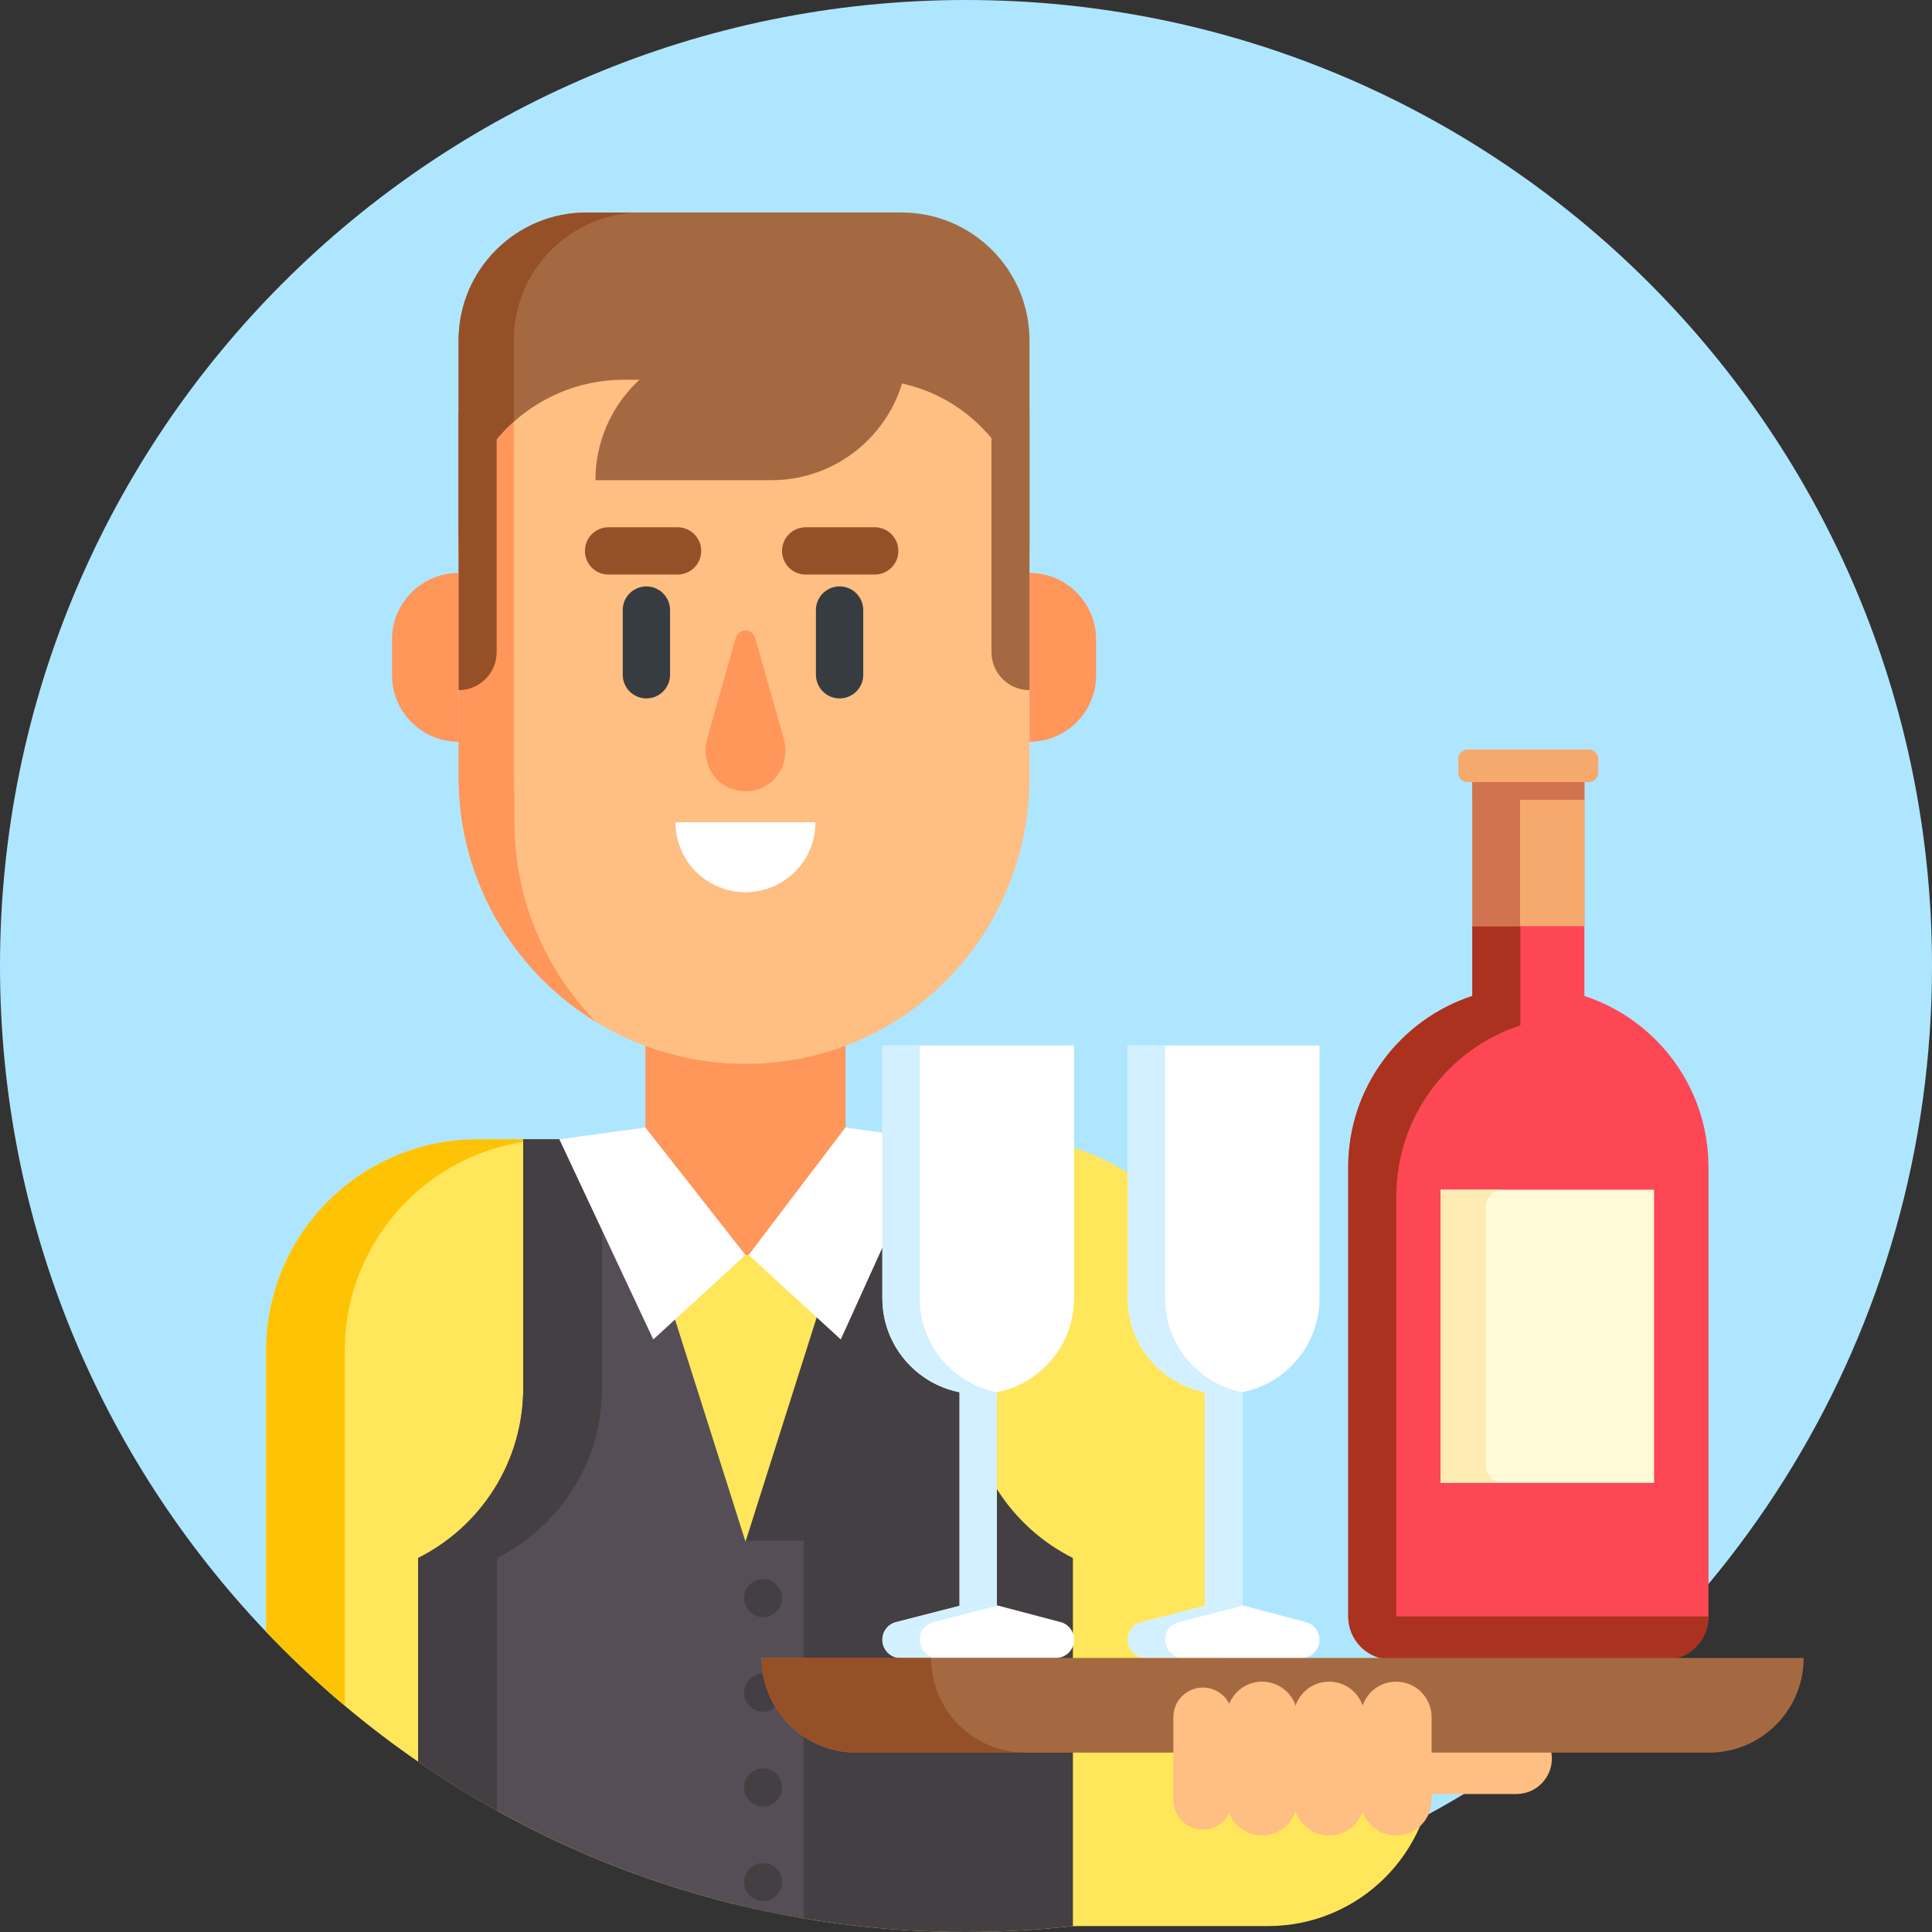 <svg id="Layer_1" enable-background="new 0 0 512 512" height="512" viewBox="0 0 512 512" width="512" xmlns="http://www.w3.org/2000/svg"><rect x="0" y="0" width="512" height="512" fill="#333333" stroke="none"/><g><g><g><path d="m512 256c0 97.098-54.058 181.571-133.719 224.963l-307.759-48.514c-43.7-45.922-70.522-108.053-70.522-176.449 0-141.385 114.615-256 256-256s256 114.615 256 256z" fill="#afe6ff"/></g></g><g><path d="m336.039 510.429h-51.709v-48.06h95.582v4.186c0 24.231-19.643 43.874-43.873 43.874z" fill="#ffe65a"/></g><g><g><g><path d="m238.928 167.253h-83.493c-18.722 0-33.9-3.684-33.9-22.406v-54.631c0-18.722 15.177-33.9 33.9-33.9h83.493c18.722 0 33.9 15.177 33.9 33.9v54.632c-.001 18.722-15.178 22.405-33.9 22.405z" fill="#a56941"/></g></g><g><g><path d="m136.164 144.848v-54.632c0-18.722 15.177-33.9 33.9-33.9h-14.629c-18.722 0-33.9 15.177-33.9 33.9v54.632c0 18.722 15.177 22.406 33.9 22.406h14.629c-18.723-.001-33.9-3.684-33.9-22.406z" fill="#965028"/></g></g><g><path d="m268.577 301.933h-142.046c-30.929 0-56.002 25.073-56.002 56.002v74.516c46.633 49.003 112.484 79.549 185.471 79.549 23.756 0 46.751-3.249 68.579-9.305v-144.76c0-30.929-25.073-56.002-56.002-56.002z" fill="#ffe65a"/></g><g><g><path d="m197.554 332.582c-14.643 0-26.514-11.871-26.514-26.514v-59.386h53.027v59.386c0 14.643-11.87 26.514-26.513 26.514z" fill="#ff965a"/></g></g><g><g><path d="m197.554 281.933c-41.984 0-76.018-34.035-76.018-76.018v-61.465c0-24.196 19.615-43.811 43.811-43.811h64.415c24.196 0 43.066 19.615 43.066 43.811v61.465c-.001 41.983-33.29 76.018-75.274 76.018z" fill="#ffbe82"/></g></g><g><g><path d="m204.414 127.26h-46.615c0-20.001 16.214-36.215 36.215-36.215h46.615c0 20.001-16.214 36.215-36.215 36.215z" fill="#a56941"/></g></g><g><g><g><path d="m136.314 217.776v-7.312c-.089-1.507-.15-3.021-.15-4.55v-94.132c-8.975 8.023-14.629 19.683-14.629 32.668v61.464c0 22.304 9.605 42.364 24.905 56.27.9.818 1.82 1.615 2.758 2.389 1.877 1.549 3.83 3.01 5.852 4.376.901.609 1.82 1.192 2.748 1.763-13.289-13.688-21.484-32.35-21.484-52.936z" fill="#ff965a"/></g></g></g><g><g><path d="m272.827 196.581v-44.742c9.747 0 17.649 7.902 17.649 17.649v9.444c0 9.747-7.902 17.649-17.649 17.649z" fill="#ff965a"/></g></g><g><g><path d="m121.535 196.581v-44.742c-9.747 0-17.649 7.902-17.649 17.649v9.444c0 9.747 7.902 17.649 17.649 17.649z" fill="#ff965a"/></g></g><g><g><path d="m171.3 185.087c-3.462 0-6.269-2.807-6.269-6.269v-17.146c0-3.462 2.807-6.269 6.269-6.269s6.269 2.807 6.269 6.269v17.146c0 3.462-2.807 6.269-6.269 6.269z" fill="#373c41"/></g></g><g><g><path d="m222.5 185.087c-3.462 0-6.269-2.807-6.269-6.269v-17.146c0-3.462 2.807-6.269 6.269-6.269s6.269 2.807 6.269 6.269v17.146c0 3.462-2.807 6.269-6.269 6.269z" fill="#373c41"/></g></g><g><g><g><path d="m179.56 152.267h-18.283c-3.462 0-6.269-2.807-6.269-6.269 0-3.462 2.807-6.269 6.269-6.269h18.283c3.462 0 6.269 2.807 6.269 6.269 0 3.462-2.807 6.269-6.269 6.269z" fill="#965028"/></g></g></g><g><g><g><path d="m231.805 152.267h-18.283c-3.462 0-6.269-2.807-6.269-6.269 0-3.462 2.807-6.269 6.269-6.269h18.283c3.462 0 6.269 2.807 6.269 6.269 0 3.462-2.807 6.269-6.269 6.269z" fill="#965028"/></g></g></g><g><g><path d="m178.994 217.889c0 10.25 8.309 18.56 18.559 18.56s18.56-8.309 18.56-18.56z" fill="#fff"/></g></g><g><g><path d="m187.396 195.83c-1.559 5.492 1.274 11.474 6.69 13.277 1.09.363 2.256.559 3.468.559s2.378-.196 3.468-.559c5.417-1.803 8.249-7.786 6.69-13.277l-7.601-26.786c-.731-2.576-4.383-2.576-5.114 0z" fill="#ff965a"/></g></g><g><path d="m256.47 367.827v-65.894h-25.06l-34.22 107.824-.244 95.385c18.959 4.477 38.728 6.858 59.054 6.858 9.577 0 19.026-.544 28.33-1.568v-97.544c-16.515-8.268-27.86-25.335-27.86-45.061z" fill="#433f43"/></g><g><g><path d="m198.392 332.582 24.424 22.385 24.019-53.034-22.803-3.132z" fill="#fff"/></g></g><g><path d="m70.528 357.935v74.516c6.576 6.91 13.543 13.441 20.849 19.583v-94.099c0-30.929 25.073-56.002 56.002-56.002h-20.849c-30.928 0-56.002 25.073-56.002 56.002z" fill="#ffc305"/></g><g><path d="m138.666 367.827c0 19.726-11.345 36.793-27.86 45.061v53.962c26.047 17.971 55.576 31.254 87.384 38.596l-.244-95.688-34.219-107.824h-25.06v65.893z" fill="#554e56"/></g><g><path d="m138.666 367.827c0 19.726-11.345 36.793-27.86 45.061v53.962c6.739 4.65 13.712 8.984 20.898 12.983v-66.945c16.515-8.268 27.86-25.335 27.86-45.061v-65.894h-20.898z" fill="#433f43"/></g><g><g><path d="m197.554 332.582-24.424 22.385-24.893-53.034 22.803-3.132z" fill="#fff"/></g></g><g><path d="m197.554 505.29c5.083 1.187 10.228 2.212 15.423 3.091v-100.101h-15.423z" fill="#554e56"/></g><g><g><path d="m202.217 428.557c-2.781 0-5.035-2.254-5.035-5.035 0-2.781 2.254-5.035 5.035-5.035 2.781 0 5.035 2.254 5.035 5.035 0 2.78-2.254 5.035-5.035 5.035z" fill="#433f43"/></g></g><g><g><path d="m202.217 453.634c-2.781 0-5.035-2.254-5.035-5.035 0-2.781 2.254-5.035 5.035-5.035 2.781 0 5.035 2.254 5.035 5.035 0 2.781-2.254 5.035-5.035 5.035z" fill="#433f43"/></g></g><g><g><path d="m202.217 478.712c-2.781 0-5.035-2.254-5.035-5.035 0-2.781 2.254-5.035 5.035-5.035 2.781 0 5.035 2.254 5.035 5.035 0 2.78-2.254 5.035-5.035 5.035z" fill="#433f43"/></g></g><g><g><path d="m202.217 503.789c-2.781 0-5.035-2.254-5.035-5.035 0-2.781 2.254-5.035 5.035-5.035 2.781 0 5.035 2.254 5.035 5.035 0 2.781-2.254 5.035-5.035 5.035z" fill="#433f43"/></g></g><g><g><path d="m121.536 182.896v-73.743h10.082v63.661c0 5.568-4.514 10.082-10.082 10.082z" fill="#965028"/></g></g><g><g><path d="m272.827 182.896v-73.743h-10.082v63.661c0 5.568 4.514 10.082 10.082 10.082z" fill="#a56941"/></g></g></g><g><g><g><path d="m419.882 263.939v-59.421h-29.703v59.421c-19.09 6.246-32.885 24.191-32.885 45.369v119.069c0 6.303 5.109 11.412 11.412 11.412h72.65c6.302 0 11.412-5.109 11.412-11.412v-119.069c0-21.177-13.796-39.123-32.886-45.369z" fill="#fd4755"/></g><g><path d="m370.024 428.377v-111.29c0-21.177 13.795-39.123 32.885-45.369v-66.361h-12.73v58.581c-19.09 6.246-32.885 24.191-32.885 45.369v119.069c0 6.303 5.109 11.412 11.412 11.412h72.65c6.302 0 11.412-5.109 11.412-11.412h-82.744z" fill="#aa321e"/></g><g><g><path d="m381.767 315.285h56.577v77.679h-56.577z" fill="#fffad7"/></g><g><path d="m393.79 388.417v-68.585c0-2.511 2.036-4.547 4.547-4.547h-16.569v77.679h16.569c-2.512 0-4.547-2.036-4.547-4.547z" fill="#ffebb4"/></g></g><g><path d="m390.179 204.518h29.703v40.921h-29.703z" fill="#f6a96c"/></g><g><path d="m390.179 204.086h29.703v7.895h-29.703z" fill="#d27350"/></g><g><path d="m390.179 204.518h12.657v40.921h-12.657z" fill="#d27350"/></g><g><path d="m421.068 207.257h-32.134c-1.376 0-2.491-1.115-2.491-2.491v-3.646c0-1.376 1.115-2.491 2.491-2.491h32.134c1.376 0 2.491 1.115 2.491 2.491v3.646c0 1.376-1.115 2.491-2.491 2.491z" fill="#f6a96c"/></g></g><g><g><path d="m284.646 344.039v-66.973h-50.807v66.973c0 12.336 8.794 22.615 20.455 24.918v56.605l-16.824 4.314c-2.136.548-3.63 2.473-3.63 4.679 0 2.667 2.162 4.83 4.83 4.83h41.147c2.668 0 4.83-2.163 4.83-4.83v-.024c0-2.194-1.479-4.113-3.601-4.671l-16.854-4.435v-56.467c11.659-2.305 20.454-12.583 20.454-24.919z" fill="#fff"/></g><g><path d="m243.736 434.554c0-2.206 1.494-4.131 3.63-4.679l16.824-4.314v-.138-56.467c-11.66-2.303-20.455-12.582-20.455-24.918v-66.973h-9.897v66.973c0 12.336 8.794 22.615 20.455 24.918v56.605l-16.824 4.314c-2.136.548-3.63 2.473-3.63 4.679 0 2.667 2.162 4.83 4.83 4.83h9.897c-2.667 0-4.83-2.163-4.83-4.83z" fill="#d2f0ff"/></g></g><g><g><path d="m349.67 344.039v-66.973h-50.807v66.973c0 12.336 8.794 22.615 20.455 24.918v56.605l-16.824 4.314c-2.136.548-3.63 2.473-3.63 4.679 0 2.667 2.162 4.83 4.83 4.83h41.147c2.668 0 4.83-2.163 4.83-4.83v-.024c0-2.194-1.479-4.113-3.601-4.671l-16.854-4.435v-56.467c11.659-2.305 20.454-12.583 20.454-24.919z" fill="#fff"/></g><g><path d="m308.76 434.554c0-2.206 1.494-4.131 3.63-4.679l16.824-4.314v-.138-56.467c-11.66-2.303-20.455-12.582-20.455-24.918v-66.973h-9.897v66.973c0 12.336 8.794 22.615 20.455 24.918v56.605l-16.824 4.314c-2.136.548-3.63 2.473-3.63 4.679 0 2.667 2.162 4.83 4.83 4.83h9.897c-2.667 0-4.83-2.163-4.83-4.83z" fill="#d2f0ff"/></g></g><g><path d="m401.855 475.433h-21.943c-5.194 0-9.404-4.21-9.404-9.404s4.21-9.404 9.404-9.404h21.943c5.194 0 9.404 4.21 9.404 9.404s-4.211 9.404-9.404 9.404z" fill="#ffbe82"/></g><g><path d="m452.908 464.461h-225.998c-13.85 0-25.078-11.228-25.078-25.078h276.154c0 13.851-11.228 25.078-25.078 25.078z" fill="#a56941"/></g><g><path d="m246.763 439.384h-44.931c0 13.85 11.228 25.078 25.078 25.078h44.931c-13.851-.001-25.078-11.228-25.078-25.078z" fill="#965028"/></g><g><path d="m318.785 484.837c-4.328 0-7.837-3.508-7.837-7.837v-21.943c0-4.329 3.509-7.837 7.837-7.837s7.837 3.508 7.837 7.837v21.943c0 4.329-3.509 7.837-7.837 7.837z" fill="#ffbe82"/></g><g><path d="m334.459 486.404c-5.194 0-9.404-4.21-9.404-9.404v-21.943c0-5.194 4.21-9.404 9.404-9.404s9.404 4.21 9.404 9.404v21.943c0 5.194-4.21 9.404-9.404 9.404z" fill="#ffbe82"/></g><g><path d="m352.222 486.404c-5.194 0-9.404-4.21-9.404-9.404v-21.943c0-5.194 4.21-9.404 9.404-9.404s9.404 4.21 9.404 9.404v21.943c0 5.194-4.21 9.404-9.404 9.404z" fill="#ffbe82"/></g><g><path d="m369.985 486.404c-5.194 0-9.404-4.21-9.404-9.404v-21.943c0-5.194 4.21-9.404 9.404-9.404s9.404 4.21 9.404 9.404v21.943c0 5.194-4.21 9.404-9.404 9.404z" fill="#ffbe82"/></g></g></g></svg>
